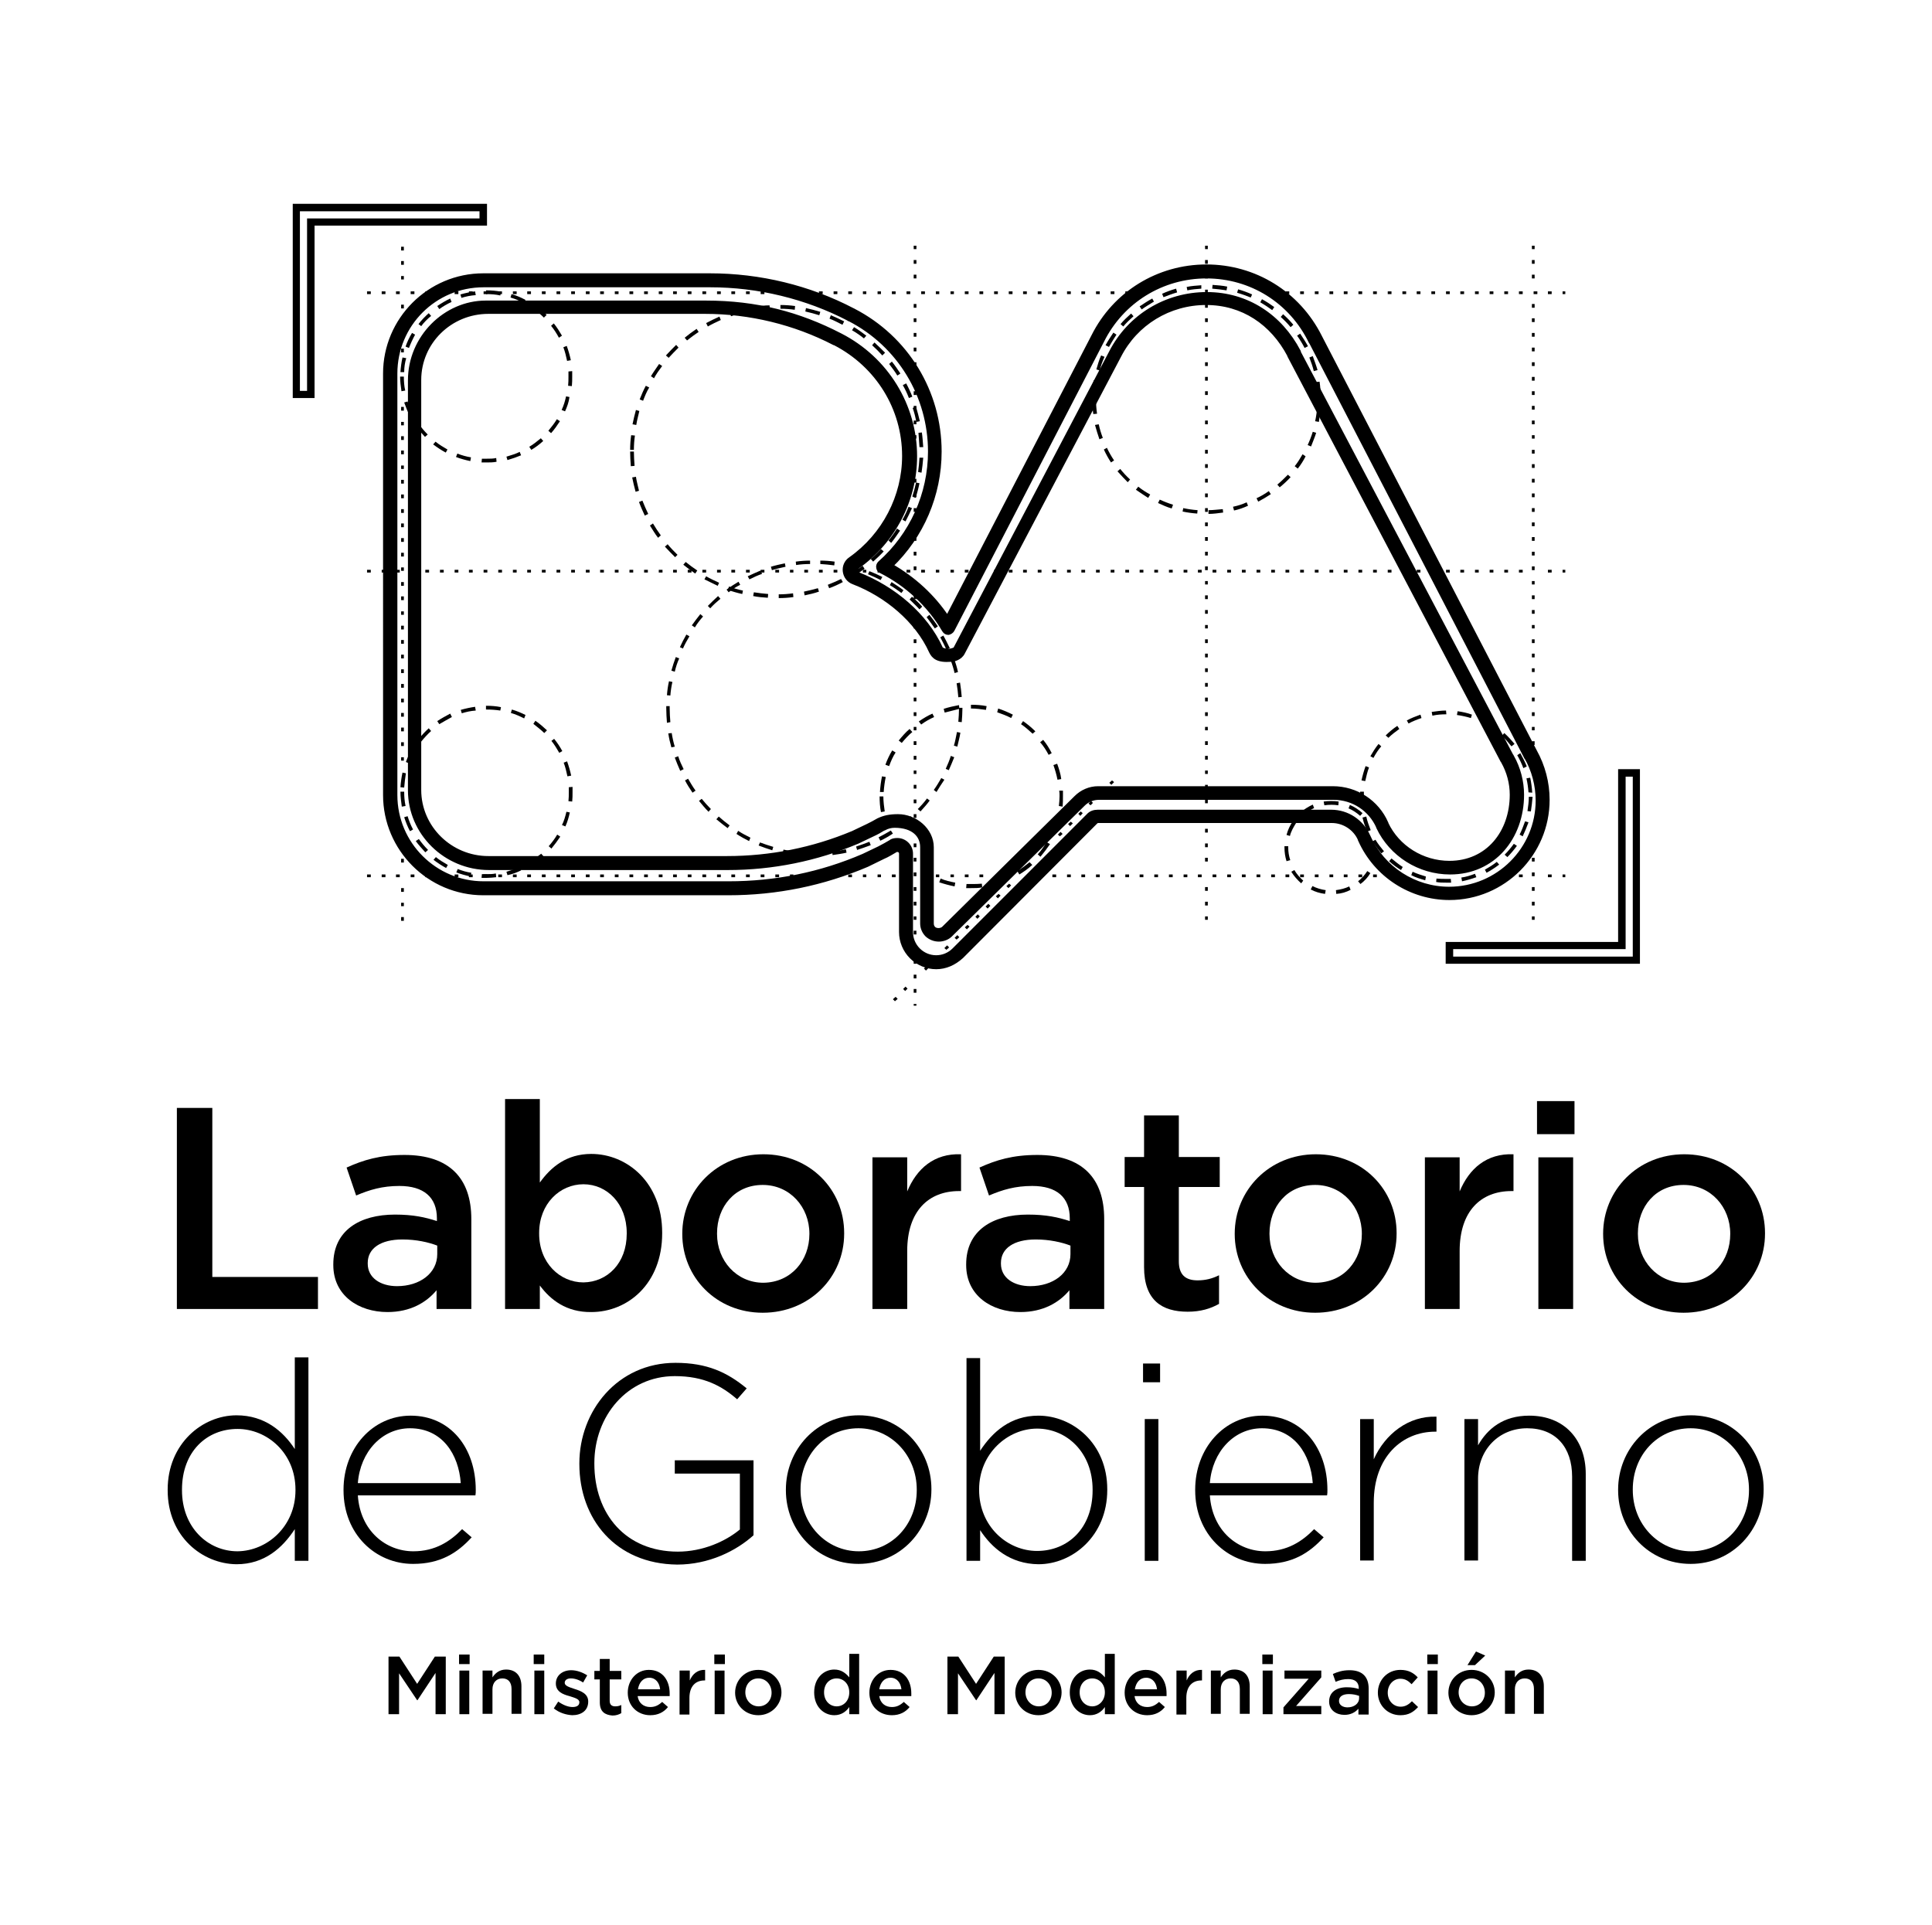 <?xml version="1.0" encoding="utf-8"?>
<!-- Generator: Adobe Illustrator 17.1.0, SVG Export Plug-In . SVG Version: 6.00 Build 0)  -->
<!DOCTYPE svg PUBLIC "-//W3C//DTD SVG 1.1//EN" "http://www.w3.org/Graphics/SVG/1.1/DTD/svg11.dtd">
<svg version="1.1" id="Layer_1" xmlns="http://www.w3.org/2000/svg" xmlns:xlink="http://www.w3.org/1999/xlink" x="0px" y="0px"
	 viewBox="0 0 566.9 564.9" enable-background="new 0 0 566.9 564.9" xml:space="preserve">
<g>
	<g>
		<g>
			<path d="M114,486.1h3.2l5.2,8l5.2-8h3.2V503h-3v-12.1l-5.3,8h-0.1l-5.3-7.9V503H114V486.1z"/>
			<path d="M134.7,485.5h3.1v2.8h-3.1V485.5z M134.8,490.2h2.9V503h-2.9V490.2z"/>
			<path d="M141.6,490.2h2.9v2c0.8-1.2,2-2.3,4-2.3c2.9,0,4.5,1.9,4.5,4.9v8.1h-2.9v-7.3c0-2-1-3.1-2.7-3.1c-1.7,0-2.9,1.2-2.9,3.2
				v7.2h-2.9V490.2z"/>
			<path d="M156.6,485.5h3.1v2.8h-3.1V485.5z M156.8,490.2h2.9V503h-2.9V490.2z"/>
			<path d="M162.5,501.3l1.3-2c1.4,1,2.9,1.6,4.2,1.6c1.3,0,2-0.5,2-1.4v0c0-1-1.4-1.3-2.9-1.8c-1.9-0.5-4-1.3-4-3.7v0
				c0-2.4,2-3.9,4.5-3.9c1.6,0,3.3,0.6,4.7,1.5l-1.2,2.1c-1.2-0.8-2.5-1.2-3.6-1.2c-1.1,0-1.8,0.5-1.8,1.3v0c0,0.9,1.4,1.3,2.9,1.8
				c1.9,0.6,4,1.4,4,3.7v0c0,2.7-2.1,4-4.7,4C166.1,503.2,164.1,502.6,162.5,501.3z"/>
			<path d="M176,499.5v-6.7h-1.6v-2.5h1.6v-3.5h2.9v3.5h3.4v2.5h-3.4v6.3c0,1.1,0.6,1.6,1.6,1.6c0.7,0,1.2-0.1,1.8-0.4v2.4
				c-0.7,0.4-1.5,0.7-2.6,0.7C177.5,503.2,176,502.3,176,499.5z"/>
			<path d="M184.2,496.7L184.2,496.7c0-3.7,2.6-6.7,6.2-6.7c4.1,0,6.1,3.2,6.1,6.9c0,0.3,0,0.5,0,0.8h-9.4c0.3,2.1,1.8,3.2,3.7,3.2
				c1.4,0,2.4-0.5,3.5-1.5l1.7,1.5c-1.2,1.5-2.9,2.4-5.2,2.4C187.1,503.3,184.2,500.6,184.2,496.7z M193.7,495.7
				c-0.2-1.9-1.3-3.4-3.2-3.4c-1.8,0-3,1.4-3.3,3.4H193.7z"/>
			<path d="M199.5,490.2h2.9v2.9c0.8-1.9,2.3-3.2,4.5-3.1v3.1h-0.2c-2.6,0-4.4,1.7-4.4,5.1v4.9h-2.9V490.2z"/>
			<path d="M209.6,485.5h3.1v2.8h-3.1V485.5z M209.7,490.2h2.9V503h-2.9V490.2z"/>
			<path d="M215.7,496.7L215.7,496.7c0-3.7,2.9-6.7,6.8-6.7c3.9,0,6.8,3,6.8,6.6v0c0,3.6-2.9,6.7-6.8,6.7
				C218.6,503.3,215.7,500.3,215.7,496.7z M226.4,496.7L226.4,496.7c0-2.3-1.6-4.2-3.9-4.2c-2.3,0-3.8,1.8-3.8,4.1v0
				c0,2.2,1.6,4.1,3.9,4.1C224.9,500.7,226.4,498.9,226.4,496.7z"/>
			<path d="M238.9,496.6L238.9,496.6c0-4.3,2.9-6.7,5.9-6.7c2.1,0,3.4,1.1,4.4,2.3v-6.9h2.9V503h-2.9v-2.1c-0.9,1.3-2.3,2.4-4.4,2.4
				C241.8,503.3,238.9,500.9,238.9,496.6z M249.2,496.6L249.2,496.6c0-2.5-1.7-4.1-3.7-4.1c-2,0-3.7,1.5-3.7,4.1v0
				c0,2.5,1.7,4.1,3.7,4.1C247.5,500.7,249.2,499.1,249.2,496.6z"/>
			<path d="M255.1,496.7L255.1,496.7c0-3.7,2.6-6.7,6.2-6.7c4.1,0,6.1,3.2,6.1,6.9c0,0.3,0,0.5,0,0.8H258c0.3,2.1,1.8,3.2,3.7,3.2
				c1.4,0,2.4-0.5,3.5-1.5l1.7,1.5c-1.2,1.5-2.9,2.4-5.2,2.4C257.9,503.3,255.1,500.6,255.1,496.7z M264.5,495.7
				c-0.2-1.9-1.3-3.4-3.2-3.4c-1.8,0-3,1.4-3.3,3.4H264.5z"/>
			<path d="M278,486.1h3.2l5.2,8l5.2-8h3.2V503h-3v-12.1l-5.3,8h-0.1l-5.3-7.9V503H278V486.1z"/>
			<path d="M297.9,496.7L297.9,496.7c0-3.7,2.9-6.7,6.8-6.7s6.8,3,6.8,6.6v0c0,3.6-2.9,6.7-6.8,6.7
				C300.8,503.3,297.9,500.3,297.9,496.7z M308.6,496.7L308.6,496.7c0-2.3-1.6-4.2-3.9-4.2c-2.3,0-3.8,1.8-3.8,4.1v0
				c0,2.2,1.6,4.1,3.9,4.1C307.1,500.7,308.6,498.9,308.6,496.7z"/>
			<path d="M313.9,496.6L313.9,496.6c0-4.3,2.9-6.7,5.9-6.7c2.1,0,3.4,1.1,4.4,2.3v-6.9h2.9V503h-2.9v-2.1c-0.9,1.3-2.3,2.4-4.4,2.4
				C316.8,503.3,313.9,500.9,313.9,496.6z M324.2,496.6L324.2,496.6c0-2.5-1.7-4.1-3.7-4.1c-2,0-3.7,1.5-3.7,4.1v0
				c0,2.5,1.7,4.1,3.7,4.1C322.4,500.7,324.2,499.1,324.2,496.6z"/>
			<path d="M330,496.7L330,496.7c0-3.7,2.6-6.7,6.2-6.7c4.1,0,6.1,3.2,6.1,6.9c0,0.3,0,0.5,0,0.8h-9.4c0.3,2.1,1.8,3.2,3.7,3.2
				c1.4,0,2.4-0.5,3.5-1.5l1.7,1.5c-1.2,1.5-2.9,2.4-5.2,2.4C332.9,503.3,330,500.6,330,496.7z M339.5,495.7
				c-0.2-1.9-1.3-3.4-3.2-3.4c-1.8,0-3,1.4-3.3,3.4H339.5z"/>
			<path d="M345.3,490.2h2.9v2.9c0.8-1.9,2.3-3.2,4.5-3.1v3.1h-0.2c-2.6,0-4.4,1.7-4.4,5.1v4.9h-2.9V490.2z"/>
			<path d="M355.3,490.2h2.9v2c0.8-1.2,2-2.3,4-2.3c2.9,0,4.5,1.9,4.5,4.9v8.1h-2.9v-7.3c0-2-1-3.1-2.7-3.1c-1.7,0-2.9,1.2-2.9,3.2
				v7.2h-2.9V490.2z"/>
			<path d="M370.4,485.5h3.1v2.8h-3.1V485.5z M370.5,490.2h2.9V503h-2.9V490.2z"/>
			<path d="M376.6,501l7.4-8.4h-7.1v-2.4h10.8v2l-7.4,8.4h7.4v2.4h-11.1V501z"/>
			<path d="M398.6,503v-1.6c-0.9,1-2.2,1.8-4.1,1.8c-2.4,0-4.5-1.4-4.5-3.9v0c0-2.8,2.2-4.2,5.2-4.2c1.5,0,2.5,0.2,3.5,0.5v-0.2
				c0-1.8-1.1-2.7-3.1-2.7c-1.4,0-2.5,0.3-3.7,0.8l-0.8-2.3c1.4-0.6,2.8-1.1,4.9-1.1c3.8,0,5.6,2,5.6,5.4v7.6H398.6z M398.7,497.6
				c-0.8-0.3-1.8-0.5-2.9-0.5c-1.8,0-2.9,0.7-2.9,2v0c0,1.2,1.1,1.9,2.5,1.9c1.9,0,3.4-1.1,3.4-2.7V497.6z"/>
			<path d="M404.3,496.7L404.3,496.7c0-3.7,2.8-6.7,6.6-6.7c2.4,0,3.9,0.9,5.1,2.2l-1.8,2c-0.9-0.9-1.8-1.6-3.3-1.6
				c-2.1,0-3.7,1.8-3.7,4.1v0c0,2.3,1.6,4.1,3.8,4.1c1.4,0,2.4-0.7,3.3-1.6l1.8,1.7c-1.3,1.4-2.7,2.4-5.2,2.4
				C407.1,503.3,404.3,500.3,404.3,496.7z"/>
			<path d="M418.8,485.5h3.1v2.8h-3.1V485.5z M418.9,490.2h2.9V503h-2.9V490.2z"/>
			<path d="M425,496.7L425,496.7c0-3.7,2.9-6.7,6.8-6.7c3.9,0,6.8,3,6.8,6.6v0c0,3.6-2.9,6.7-6.8,6.7
				C427.9,503.3,425,500.3,425,496.7z M435.7,496.7L435.7,496.7c0-2.3-1.6-4.2-3.9-4.2c-2.3,0-3.8,1.8-3.8,4.1v0
				c0,2.2,1.6,4.1,3.9,4.1C434.2,500.7,435.7,498.9,435.7,496.7z M433.1,484.6l2.7,1.2l-3,2.8h-2.2L433.1,484.6z"/>
			<path d="M441.6,490.2h2.9v2c0.8-1.2,2-2.3,4-2.3c2.9,0,4.5,1.9,4.5,4.9v8.1h-2.9v-7.3c0-2-1-3.1-2.7-3.1c-1.7,0-2.9,1.2-2.9,3.2
				v7.2h-2.9V490.2z"/>
		</g>
		<g>
			<path d="M51.9,325.1h10.4v49.6h31v9.4H51.9V325.1z"/>
			<path d="M128.1,384.1v-5.5c-3,3.6-7.7,6.4-14.4,6.4c-8.4,0-15.9-4.8-15.9-13.8v-0.2c0-9.9,7.7-14.6,18.1-14.6
				c5.4,0,8.9,0.8,12.3,1.9v-0.8c0-6.2-3.9-9.5-11-9.5c-5,0-8.7,1.1-12.7,2.8l-2.8-8.2c4.9-2.2,9.7-3.7,17-3.7
				c13.2,0,19.6,6.9,19.6,18.8v26.4H128.1z M128.3,365.5c-2.6-1-6.2-1.8-10.2-1.8c-6.4,0-10.2,2.6-10.2,6.9v0.2
				c0,4.2,3.8,6.6,8.6,6.6c6.7,0,11.8-3.8,11.8-9.4V365.5z"/>
			<path d="M158.4,377.2v6.9h-10.2v-61.6h10.2V347c3.3-4.6,7.9-8.4,15.1-8.4c10.5,0,20.8,8.4,20.8,23.1v0.2
				c0,14.8-10.1,23.1-20.8,23.1C166.2,385.1,161.5,381.4,158.4,377.2z M183.9,362v-0.2c0-8.6-5.8-14.3-12.7-14.3
				c-6.9,0-13,5.7-13,14.3v0.2c0,8.6,6.1,14.3,13,14.3C178.2,376.2,183.9,370.7,183.9,362z"/>
			<path d="M200.2,362.1V362c0-12.7,10.1-23.3,23.8-23.3c13.7,0,23.7,10.4,23.7,23.1v0.2c0,12.7-10.1,23.2-23.9,23.2
				C210.2,385.2,200.2,374.8,200.2,362.1z M237.5,362.1V362c0-7.8-5.7-14.3-13.7-14.3c-8.2,0-13.4,6.4-13.4,14.2v0.2
				c0,7.8,5.7,14.3,13.6,14.3C232.2,376.3,237.5,369.8,237.5,362.1z"/>
			<path d="M256,339.6h10.2v10c2.8-6.7,7.9-11.2,15.8-10.9v10.8h-0.6c-8.9,0-15.2,5.8-15.2,17.6v17H256V339.6z"/>
			<path d="M313.8,384.1v-5.5c-3,3.6-7.7,6.4-14.4,6.4c-8.4,0-15.9-4.8-15.9-13.8v-0.2c0-9.9,7.7-14.6,18.1-14.6
				c5.4,0,8.9,0.8,12.3,1.9v-0.8c0-6.2-3.9-9.5-11-9.5c-5,0-8.7,1.1-12.7,2.8l-2.8-8.2c4.9-2.2,9.7-3.7,17-3.7
				c13.2,0,19.6,6.9,19.6,18.8v26.4H313.8z M314.1,365.5c-2.6-1-6.2-1.8-10.2-1.8c-6.4,0-10.2,2.6-10.2,6.9v0.2
				c0,4.2,3.8,6.6,8.6,6.6c6.7,0,11.8-3.8,11.8-9.4V365.5z"/>
			<path d="M335.7,371.8v-23.5H330v-8.8h5.7v-12.2h10.2v12.2h12v8.8h-12v21.8c0,4,2,5.6,5.5,5.6c2.3,0,4.3-0.5,6.3-1.5v8.4
				c-2.5,1.4-5.4,2.3-9.2,2.3C341,384.9,335.7,381.6,335.7,371.8z"/>
			<path d="M362.3,362.1V362c0-12.7,10.1-23.3,23.8-23.3c13.7,0,23.7,10.4,23.7,23.1v0.2c0,12.7-10.1,23.2-23.9,23.2
				C372.4,385.2,362.3,374.8,362.3,362.1z M399.6,362.1V362c0-7.8-5.7-14.3-13.7-14.3c-8.2,0-13.4,6.4-13.4,14.2v0.2
				c0,7.8,5.7,14.3,13.6,14.3C394.4,376.3,399.6,369.8,399.6,362.1z"/>
			<path d="M418.1,339.6h10.2v10c2.8-6.7,7.9-11.2,15.8-10.9v10.8h-0.6c-8.9,0-15.2,5.8-15.2,17.6v17h-10.2V339.6z"/>
			<path d="M451,323.1h11v9.7h-11V323.1z M451.4,339.6h10.2v44.5h-10.2V339.6z"/>
			<path d="M470.4,362.1V362c0-12.7,10.1-23.3,23.8-23.3c13.7,0,23.7,10.4,23.7,23.1v0.2c0,12.7-10.1,23.2-23.9,23.2
				C480.4,385.2,470.4,374.8,470.4,362.1z M507.7,362.1V362c0-7.8-5.7-14.3-13.7-14.3c-8.2,0-13.4,6.4-13.4,14.2v0.2
				c0,7.8,5.7,14.3,13.6,14.3C502.5,376.3,507.7,369.8,507.7,362.1z"/>
			<path d="M49.2,437.3v-0.2c0-13.5,10.2-21.8,20.2-21.8c8.3,0,13.7,4.7,17.1,9.9v-26.9h4V458h-4v-9.3c-3.6,5.5-8.9,10.3-17.1,10.3
				C59.4,458.9,49.2,450.9,49.2,437.3z M86.7,437.3v-0.2c0-10.7-8.3-17.8-17-17.8c-9,0-16.3,6.6-16.3,17.8v0.2
				c0,10.9,7.6,17.9,16.3,17.9C78.4,455.1,86.7,447.9,86.7,437.3z"/>
			<path d="M100.8,437.3v-0.2c0-12.1,8.5-21.7,19.7-21.7c11.7,0,19.1,9.5,19.1,21.8c0,0.7,0,1-0.1,1.6H105
				c0.7,10.4,8.2,16.4,16.3,16.4c6.4,0,10.8-2.9,14.3-6.5l2.8,2.4c-4.2,4.6-9.2,7.8-17.2,7.8C110.2,458.9,100.8,450.2,100.8,437.3z
				 M135.2,435.2c-0.6-8.4-5.4-16.1-14.9-16.1c-8.2,0-14.6,6.9-15.3,16.1H135.2z"/>
			<path d="M170,429.6v-0.2c0-15.4,11.2-29.5,28.2-29.5c9.3,0,15.2,2.8,20.9,7.5l-2.8,3.2c-4.5-3.9-9.7-6.8-18.3-6.8
				c-13.9,0-23.6,11.7-23.6,25.5v0.2c0,14.8,9.2,25.8,24.5,25.8c7.3,0,14-3,18.2-6.5v-16.4h-19.1v-3.9h23.1v22
				c-5.1,4.6-13.1,8.6-22.4,8.6C180.6,458.9,170,445.7,170,429.6z"/>
			<path d="M230.6,437.3v-0.2c0-11.7,9-21.8,21.4-21.8c12.3,0,21.3,9.9,21.3,21.6v0.2c0,11.7-9,21.8-21.4,21.8
				C239.6,458.9,230.6,449,230.6,437.3z M269,437.3v-0.2c0-10-7.5-18-17.1-18c-9.9,0-17,8.1-17,17.9v0.2c0,10,7.5,18,17.1,18
				C261.9,455.2,269,447.1,269,437.3z"/>
			<path d="M287.6,449v9h-4v-59.5h4v27.2c3.6-5.5,8.9-10.3,17.1-10.3c10,0,20.2,8.1,20.2,21.6v0.2c0,13.5-10.2,21.8-20.2,21.8
				C296.4,458.9,291,454.2,287.6,449z M320.6,437.3v-0.2c0-10.9-7.6-17.9-16.3-17.9c-8.6,0-17,7.3-17,17.8v0.2
				c0,10.7,8.3,17.9,17,17.9C313.3,455.1,320.6,448.5,320.6,437.3z"/>
			<path d="M335.4,400.1h5v5.5h-5V400.1z M335.9,416.4h4V458h-4V416.4z"/>
			<path d="M350.7,437.3v-0.2c0-12.1,8.5-21.7,19.7-21.7c11.7,0,19.1,9.5,19.1,21.8c0,0.7,0,1-0.1,1.6H355
				c0.7,10.4,8.2,16.4,16.3,16.4c6.4,0,10.8-2.9,14.3-6.5l2.8,2.4c-4.2,4.6-9.2,7.8-17.2,7.8C360.2,458.9,350.7,450.2,350.7,437.3z
				 M385.2,435.2c-0.6-8.4-5.4-16.1-14.9-16.1c-8.2,0-14.6,6.9-15.3,16.1H385.2z"/>
			<path d="M399.1,416.4h4v11.8c3.3-7.4,10.2-12.8,18.4-12.5v4.4h-0.4c-9.6,0-18,7.3-18,20.8v17h-4V416.4z"/>
			<path d="M429.7,416.4h4v7.7c2.8-4.9,7.4-8.7,15-8.7c10.5,0,16.6,7.2,16.6,17.1V458h-4v-24.7c0-8.6-4.8-14.2-13.2-14.2
				c-8.2,0-14.4,6.2-14.4,14.8v24h-4V416.4z"/>
			<path d="M474.8,437.3v-0.2c0-11.7,9-21.8,21.4-21.8c12.3,0,21.3,9.9,21.3,21.6v0.2c0,11.7-9,21.8-21.4,21.8
				C483.7,458.9,474.8,449,474.8,437.3z M513.2,437.3v-0.2c0-10-7.5-18-17.1-18c-9.9,0-17,8.1-17,17.9v0.2c0,10,7.5,18,17.1,18
				C506.1,455.2,513.2,447.1,513.2,437.3z"/>
		</g>
	</g>
	<g>
		<g>
			<g>
				<g>
					<g>
						<g>
							<g>
								<g>
									<path stroke="#000000" stroke-width="1.4" stroke-miterlimit="10" d="M274.7,283.7c-2.7,0-5.3-1.1-7.2-3
										c-1.9-1.9-3-4.5-3-7.2v-23c0-0.7-0.5-1.2-1.2-1.2c-0.2,0-0.3,0-0.5,0.1c-1.2,0.7-2.5,1.5-3.7,2l-4.7,2.3
										c-12.9,5.5-26.5,8.3-40.7,8.3h-71.9c-15.8,0-28.7-12.9-28.7-28.7V109.6c0-15.8,12.9-28.7,28.7-28.7h66.5
										c14.6,0,29.1,3.5,41.9,10.2c0.1,0,0.2,0.1,0.2,0.1c15.5,8,25.2,23.8,25.2,41.3c0,12.7-5.2,24.8-14.3,33.5
										c6.7,3.8,12.5,9.1,16.7,15.5l42.9-82.8c6.3-12.6,19-20.4,33.1-20.4c14.1,0,26.8,7.8,33.2,20.5c0,0.1,0,0.1,0.1,0.2
										l63,121.5c2.4,4.3,3.7,9.2,3.7,14.2c0,15.8-12.9,28.7-28.7,28.7c-11.2,0-21.5-6.6-26.1-16.9c-0.1-0.1-0.1-0.2-0.1-0.3
										c-1.4-3.2-4.7-5.4-8.3-5.4h-68.5c-0.3,0-0.6,0.1-0.8,0.3l-39.4,39.5C279.9,282.6,277.4,283.7,274.7,283.7z M263.3,246.6
										c2.1,0,3.9,1.7,3.9,3.9v23c0,2,0.8,3.9,2.2,5.3c1.4,1.4,3.3,2.2,5.3,2.2c2,0,3.9-0.8,5.3-2.2l39.4-39.4
										c0.7-0.8,1.7-1.1,2.7-1.1h68.5c4.7,0,8.9,2.8,10.8,7.1l0.1,0.2c4.2,9.3,13.5,15.3,23.7,15.3c14.4,0,26.1-11.7,26.1-26
										c0-4.5-1.2-9-3.4-12.8c0,0,0-0.1-0.1-0.1l-63-121.6c0,0-0.1-0.1-0.1-0.1C378.9,88.3,367.1,81,354,81
										c-13.1,0-24.9,7.3-30.7,19l-43.9,84.8c-0.2,0.4-0.7,0.7-1.1,0.8c-0.5,0-0.9-0.2-1.2-0.7c-4.4-7.5-10.9-13.5-18.6-17.4
										c-0.4-0.2-0.7-0.6-0.7-1c-0.1-0.4,0.1-0.9,0.4-1.2c9.4-8.3,14.8-20.3,14.8-32.8c0-16.4-9.1-31.4-23.7-38.9l-0.1,0
										c0,0-0.1,0-0.1-0.1c-12.5-6.5-26.6-9.9-40.7-9.9h-66.5c-14.4,0-26,11.6-26,26v123.7c0,14.4,11.7,26,26,26h71.9
										c13.8,0,27.1-2.7,39.6-8.1l4.6-2.2c1.2-0.6,2.4-1.3,3.6-2c0,0,0.1-0.1,0.1-0.1C262.1,246.7,262.7,246.6,263.3,246.6z
										 M275.5,275.6c-1.3,0-2.5-0.5-3.4-1.3c-0.9-0.9-1.4-2.1-1.4-3.3v-22.4c0-3.5-2.6-6.4-8.2-6.4c-1.1,0-2.2,0.3-3.1,0.8
										c0,0-0.1,0-0.1,0c-1.1,0.7-2.2,1.3-3.3,1.8l-4.4,2.1c-12.1,5.1-24.9,7.7-38.1,7.7h-70c-12.7,0-23.1-10.2-23.1-22.7V111.6
										c0-12.6,10.4-22.7,22.1-22.7h64.7c14.7,0,27.2,3.3,39.2,9.5c0,0,0.2,0.1,0.2,0.1c13.4,6.9,21.8,20.5,21.8,35.4
										c0,12.8-6.3,24.9-16.9,32.4c-0.4,0.3-0.6,0.8-0.5,1.2c0,0.5,0.4,0.9,0.8,1.1c10.2,4,19.7,11.8,24.2,21.7
										c0.2,0.5,1.6,0.8,2.2,0.8c0.5,0,2-0.3,2.2-0.7l45.7-87c5.4-10.5,16.1-17,28-17c11.8,0,21.5,6.5,26.9,16.8
										c0,0.1,0,0.1,0,0.1c0,0,0,0.1,0,0.1L443.5,222c0,0.1,0.1,0.1,0.1,0.1c1.9,3.4,2.9,7.3,2.9,11.1c0,12.5-8.3,22.7-21,22.7
										c-9,0-17.2-5.2-21-13.2c0,0,0-0.1,0-0.1c-2.3-5.2-7.4-8.6-13.2-8.6h-68.9c-1.7,0-3.4,0.7-4.6,1.9l-39,38.4
										C278,275.1,276.7,275.6,275.5,275.6z M263.5,239.6c5,0,9.8,4,9.8,9v22.4c0,0.6,0.2,1.1,0.6,1.5c0.7,0.7,2.2,0.7,3,0
										l38.9-38.4c1.7-1.7,4-2.7,6.4-2.7h68.9c6.8,0,12.9,4,15.6,10.2c0,0,0,0.1,0,0.1c3.3,7,10.6,11.6,18.6,11.6
										c11.3,0,18.4-9,18.4-20.1c0-3.4-0.9-6.8-2.6-9.8c0,0-0.1-0.2-0.2-0.3l-62.4-118.6c-0.1-0.1-0.1-0.2-0.1-0.3
										c-5-9.5-13.7-15.4-24.5-15.4c-10.9,0-20.7,6-25.6,15.6l-45.8,87c-0.8,1.7-2.8,2.1-3.5,2.1c-3.9,0.3-5-0.9-5.7-2.3
										c-4.2-9.3-13.2-16.7-22.8-20.4c-1.4-0.5-2.3-1.7-2.5-3.1c-0.2-1.4,0.4-2.8,1.6-3.6c9.9-7,15.8-18.4,15.8-30.3
										c0-14-7.8-26.6-20.3-33.1c-0.1,0-0.2-0.1-0.3-0.1c-11.6-6-24.7-9.2-37.9-9.2h-63.6c-11.3,0-20.4,9-20.4,20.1v120.3
										c0,11.1,9.2,20.1,20.4,20.1h70c12.8,0,25.3-2.5,37-7.4l4.4-2.1c1-0.5,2-1,3-1.6c0,0,0.1-0.1,0.2-0.1
										C259.4,240,261,239.6,263.5,239.6z"/>
								</g>
							</g>
							<path d="M459.3,257.4h-0.8v-0.8h0.8V257.4z M455.3,257.4h-1.1v-0.8h1.1V257.4z M446.8,257.4h-1.1v-0.8h1.1V257.4z M404,257.4
								h-1.1v-0.8h1.1V257.4z M399.7,257.4h-1.1v-0.8h1.1V257.4z M395.4,257.4h-1.1v-0.8h1.1V257.4z M391.2,257.4h-1.1v-0.8h1.1
								V257.4z M386.9,257.4h-1.1v-0.8h1.1V257.4z M382.6,257.4h-1.1v-0.8h1.1V257.4z M378.3,257.4h-1.1v-0.8h1.1V257.4z M374,257.4
								H373v-0.8h1.1V257.4z M369.8,257.4h-1.1v-0.8h1.1V257.4z M365.5,257.4h-1.1v-0.8h1.1V257.4z M361.2,257.4h-1.1v-0.8h1.1
								V257.4z M356.9,257.4h-1.1v-0.8h1.1V257.4z M352.6,257.4h-1.1v-0.8h1.1V257.4z M348.4,257.4h-1.1v-0.8h1.1V257.4z
								 M344.1,257.4H343v-0.8h1.1V257.4z M339.8,257.4h-1.1v-0.8h1.1V257.4z M335.5,257.4h-1.1v-0.8h1.1V257.4z M331.3,257.4h-1.1
								v-0.8h1.1V257.4z M327,257.4h-1.1v-0.8h1.1V257.4z M322.7,257.4h-1.1v-0.8h1.1V257.4z M318.4,257.4h-1.1v-0.8h1.1V257.4z
								 M314.2,257.4h-1.1v-0.8h1.1V257.4z M309.9,257.4h-1.1v-0.8h1.1V257.4z M288.5,257.4h-1.1v-0.8h1.1V257.4z M284.2,257.4h-1.1
								v-0.8h1.1V257.4z M279.9,257.4h-1v-0.8h1V257.4z M275.6,257.4h-1v-0.8h1V257.4z M262.8,257.4h-1.1v-0.8h1.1V257.4z
								 M258.5,257.4h-1v-0.8h1V257.4z M254.2,257.4h-1v-0.8h1V257.4z M250,257.4h-1.1v-0.8h1.1V257.4z M245.7,257.4h-1.1v-0.8h1.1
								V257.4z M241.4,257.4h-1.1v-0.8h1.1V257.4z M237.1,257.4h-1.1v-0.8h1.1V257.4z M232.8,257.4h-1v-0.8h1V257.4z M228.6,257.4
								h-1.1v-0.8h1.1V257.4z M224.3,257.4h-1.1v-0.8h1.1V257.4z M220,257.4h-1.1v-0.8h1.1V257.4z M215.7,257.4h-1.1v-0.8h1.1V257.4
								z M211.5,257.4h-1.1v-0.8h1.1V257.4z M207.2,257.4h-1.1v-0.8h1.1V257.4z M202.9,257.4h-1.1v-0.8h1.1V257.4z M198.6,257.4
								h-1.1v-0.8h1.1V257.4z M194.4,257.4h-1.1v-0.8h1.1V257.4z M190.1,257.4H189v-0.8h1.1V257.4z M185.8,257.4h-1.1v-0.8h1.1
								V257.4z M181.5,257.4h-1.1v-0.8h1.1V257.4z M177.2,257.4h-1.1v-0.8h1.1V257.4z M173,257.4h-1.1v-0.8h1.1V257.4z M168.7,257.4
								h-1.1v-0.8h1.1V257.4z M164.4,257.4h-1.1v-0.8h1.1V257.4z M160.1,257.4h-1.1v-0.8h1.1V257.4z M155.8,257.4h-1.1v-0.8h1.1
								V257.4z M151.6,257.4h-1.1v-0.8h1.1V257.4z M147.3,257.4h-1.1v-0.8h1.1V257.4z M143,257.4h-1.1v-0.8h1.1V257.4z M138.7,257.4
								h-1.1v-0.8h1.1V257.4z M134.5,257.4h-1.1v-0.8h1.1V257.4z M130.2,257.4h-1.1v-0.8h1.1V257.4z M125.9,257.4h-1.1v-0.8h1.1
								V257.4z M121.6,257.4h-1.1v-0.8h1.1V257.4z M117.3,257.4h-1.1v-0.8h1.1V257.4z M113.1,257.4H112v-0.8h1.1V257.4z
								 M108.8,257.4h-1.1v-0.8h1.1V257.4z"/>
							<path d="M268.9,295.1h-0.8v-0.5h0.8V295.1z M268.9,291.3h-0.8v-1.1h0.8V291.3z M268.9,287.1h-0.8V286h0.8V287.1z
								 M268.9,282.8h-0.8v-1.1h0.8V282.8z M268.9,274.2h-0.8v-1.1h0.8V274.2z M268.9,269.9h-0.8v-1h0.8V269.9z M268.9,265.7h-0.8
								v-1.1h0.8V265.7z M268.9,261.4h-0.8v-1.1h0.8V261.4z M268.9,257.1h-0.8V256h0.8V257.1z M268.9,252.8h-0.8v-1.1h0.8V252.8z
								 M268.9,248.6h-0.8v-1.1h0.8V248.6z M268.9,240h-0.8v-1.1h0.8V240z M268.9,235.7h-0.8v-1.1h0.8V235.7z M268.9,231.4h-0.8
								v-1.1h0.8V231.4z M268.9,227.1h-0.8v-1h0.8V227.1z M268.9,222.9h-0.8v-1.1h0.8V222.9z M268.9,218.6h-0.8v-1.1h0.8V218.6z
								 M268.9,214.3h-0.8v-1h0.8V214.3z M268.9,210.1h-0.8V209h0.8V210.1z M268.9,205.8h-0.8v-1.1h0.8V205.8z M268.9,201.5h-0.8
								v-1.1h0.8V201.5z M268.9,197.2h-0.8v-1.1h0.8V197.2z M268.9,192.9h-0.8v-1.1h0.8V192.9z M268.9,188.7h-0.8v-1.1h0.8V188.7z
								 M268.9,184.4h-0.8v-1h0.8V184.4z M268.9,180.1h-0.8V179h0.8V180.1z M268.9,175.8h-0.8v-1.1h0.8V175.8z M268.9,171.5h-0.8v-1
								h0.8V171.5z M268.9,167.3h-0.8v-1.1h0.8V167.3z M268.9,163h-0.8v-1.1h0.8V163z M268.9,158.7h-0.8v-1.1h0.8V158.7z
								 M268.9,154.4h-0.8v-1.1h0.8V154.4z M268.9,150.2h-0.8v-1.1h0.8V150.2z M268.9,145.9h-0.8v-1.1h0.8V145.9z M268.9,141.6h-0.8
								v-1.1h0.8V141.6z M268.9,137.3h-0.8v-1.1h0.8V137.3z M268.9,133.1h-0.8V132h0.8V133.1z M268.9,128.7h-0.8v-1h0.8V128.7z
								 M268.9,124.5h-0.8v-1.1h0.8V124.5z M268.9,120.2h-0.8v-1.1h0.8V120.2z M268.9,115.9h-0.8v-1.1h0.8V115.9z M268.9,111.7h-0.8
								v-1.1h0.8V111.7z M268.9,107.4h-0.8v-1.1h0.8V107.4z M268.9,103.1h-0.8V102h0.8V103.1z M268.9,98.8h-0.8v-1.1h0.8V98.8z
								 M268.9,94.5h-0.8v-1.1h0.8V94.5z M268.9,90.3h-0.8v-1.1h0.8V90.3z M268.9,81.7h-0.8v-1.1h0.8V81.7z M268.9,77.4h-0.8v-1.1
								h0.8V77.4z M268.9,73.1h-0.8v-1h0.8V73.1z"/>
							<path d="M450.3,269.9h-0.8v-1h0.8V269.9z M450.3,265.7h-0.8v-1.1h0.8V265.7z M450.3,261.4h-0.8v-1.1h0.8V261.4z M450.3,257.1
								h-0.8V256h0.8V257.1z M450.3,252.8h-0.8v-1.1h0.8V252.8z M450.3,218.6h-0.8v-1.1h0.8V218.6z M450.3,214.3h-0.8v-1h0.8V214.3z
								 M450.3,210.1h-0.8V209h0.8V210.1z M450.3,205.8h-0.8v-1.1h0.8V205.8z M450.3,201.5h-0.8v-1.1h0.8V201.5z M450.3,197.2h-0.8
								v-1.1h0.8V197.2z M450.3,192.9h-0.8v-1.1h0.8V192.9z M450.3,188.7h-0.8v-1.1h0.8V188.7z M450.3,184.4h-0.8v-1h0.8V184.4z
								 M450.3,180.1h-0.8V179h0.8V180.1z M450.3,175.8h-0.8v-1.1h0.8V175.8z M450.3,171.5h-0.8v-1h0.8V171.5z M450.3,167.3h-0.8
								v-1.1h0.8V167.3z M450.3,163h-0.8v-1.1h0.8V163z M450.3,158.7h-0.8v-1.1h0.8V158.7z M450.3,154.4h-0.8v-1.1h0.8V154.4z
								 M450.3,150.2h-0.8v-1.1h0.8V150.2z M450.3,145.9h-0.8v-1.1h0.8V145.9z M450.3,141.6h-0.8v-1.1h0.8V141.6z M450.3,137.3h-0.8
								v-1.1h0.8V137.3z M450.3,133.1h-0.8V132h0.8V133.1z M450.3,128.7h-0.8v-1h0.8V128.7z M450.3,124.5h-0.8v-1.1h0.8V124.5z
								 M450.3,120.2h-0.8v-1.1h0.8V120.2z M450.3,115.9h-0.8v-1.1h0.8V115.9z M450.3,111.7h-0.8v-1.1h0.8V111.7z M450.3,107.4h-0.8
								v-1.1h0.8V107.4z M450.3,103.1h-0.8V102h0.8V103.1z M450.3,98.8h-0.8v-1.1h0.8V98.8z M450.3,94.5h-0.8v-1.1h0.8V94.5z
								 M450.3,90.3h-0.8v-1.1h0.8V90.3z M450.3,81.7h-0.8v-1.1h0.8V81.7z M450.3,77.4h-0.8v-1.1h0.8V77.4z M450.3,73.1h-0.8v-1h0.8
								V73.1z"/>
							<path d="M118.5,270.2h-0.8v-1.1h0.8V270.2z M118.5,265.9h-0.8v-1h0.8V265.9z M118.5,261.7h-0.8v-1.1h0.8V261.7z M118.5,253.1
								h-0.8V252h0.8V253.1z M118.5,223.2h-0.8v-1h0.8V223.2z M118.5,218.9h-0.8v-1.1h0.8V218.9z M118.5,214.6h-0.8v-1.1h0.8V214.6z
								 M118.5,210.3h-0.8v-1.1h0.8V210.3z M118.5,206.1h-0.8V205h0.8V206.1z M118.5,201.8h-0.8v-1.1h0.8V201.8z M118.5,197.5h-0.8
								v-1.1h0.8V197.5z M118.5,193.2h-0.8v-1.1h0.8V193.2z M118.5,188.9h-0.8v-1.1h0.8V188.9z M118.5,184.7h-0.8v-1.1h0.8V184.7z
								 M118.5,180.4h-0.8v-1h0.8V180.4z M118.5,176.1h-0.8V175h0.8V176.1z M118.5,171.9h-0.8v-1.1h0.8V171.9z M118.5,167.5h-0.8v-1
								h0.8V167.5z M118.5,163.3h-0.8v-1.1h0.8V163.3z M118.5,159h-0.8v-1.1h0.8V159z M118.5,154.7h-0.8v-1.1h0.8V154.7z
								 M118.5,150.5h-0.8v-1.1h0.8V150.5z M118.5,146.2h-0.8v-1.1h0.8V146.2z M118.5,141.9h-0.8v-1.1h0.8V141.9z M118.5,137.6h-0.8
								v-1h0.8V137.6z M118.5,133.3h-0.8v-1.1h0.8V133.3z M118.5,129.1h-0.8V128h0.8V129.1z M118.5,124.8h-0.8v-1h0.8V124.8z
								 M118.5,120.5h-0.8v-1.1h0.8V120.5z M118.5,103.4h-0.8v-1.1h0.8V103.4z M118.5,90.5h-0.8v-1.1h0.8V90.5z M118.5,82h-0.8v-1
								h0.8V82z M118.5,77.7h-0.8v-1.1h0.8V77.7z M118.5,73.5h-0.8v-1.1h0.8V73.5z"/>
							<path d="M354.4,269.9h-0.8v-1h0.8V269.9z M354.4,265.7h-0.8v-1.1h0.8V265.7z M354.4,261.4h-0.8v-1.1h0.8V261.4z M354.4,252.8
								h-0.8v-1.1h0.8V252.8z M354.4,248.6h-0.8v-1.1h0.8V248.6z M354.4,244.3h-0.8v-1.1h0.8V244.3z M354.4,240h-0.8v-1.1h0.8V240z
								 M354.4,235.7h-0.8v-1.1h0.8V235.7z M354.4,231.4h-0.8v-1.1h0.8V231.4z M354.4,227.1h-0.8v-1h0.8V227.1z M354.4,222.9h-0.8
								v-1.1h0.8V222.9z M354.4,218.6h-0.8v-1.1h0.8V218.6z M354.4,214.3h-0.8v-1h0.8V214.3z M354.4,210.1h-0.8V209h0.8V210.1z
								 M354.4,205.8h-0.8v-1.1h0.8V205.8z M354.4,201.5h-0.8v-1.1h0.8V201.5z M354.4,197.2h-0.8v-1.1h0.8V197.2z M354.4,192.9h-0.8
								v-1.1h0.8V192.9z M354.4,188.7h-0.8v-1.1h0.8V188.7z M354.4,184.4h-0.8v-1h0.8V184.4z M354.4,180.1h-0.8V179h0.8V180.1z
								 M354.4,175.8h-0.8v-1.1h0.8V175.8z M354.4,171.5h-0.8v-1h0.8V171.5z M354.4,167.3h-0.8v-1.1h0.8V167.3z M354.4,163h-0.8
								v-1.1h0.8V163z M354.4,158.7h-0.8v-1.1h0.8V158.7z M354.4,154.4h-0.8v-1.1h0.8V154.4z M354.4,150.2h-0.8v-1.1h0.8V150.2z
								 M354.4,145.9h-0.8v-1.1h0.8V145.9z M354.4,141.6h-0.8v-1.1h0.8V141.6z M354.4,137.3h-0.8v-1.1h0.8V137.3z M354.4,133.1h-0.8
								V132h0.8V133.1z M354.4,128.7h-0.8v-1h0.8V128.7z M354.4,124.5h-0.8v-1.1h0.8V124.5z M354.4,120.2h-0.8v-1.1h0.8V120.2z
								 M354.4,115.9h-0.8v-1.1h0.8V115.9z M354.4,111.7h-0.8v-1.1h0.8V111.7z M354.4,107.4h-0.8v-1.1h0.8V107.4z M354.4,103.1h-0.8
								V102h0.8V103.1z M354.4,98.8h-0.8v-1.1h0.8V98.8z M354.4,94.5h-0.8v-1.1h0.8V94.5z M354.4,90.3h-0.8v-1.1h0.8V90.3z
								 M354.4,86h-0.8v-1h0.8V86z M354.4,81.7h-0.8v-1.1h0.8V81.7z M354.4,77.4h-0.8v-1.1h0.8V77.4z M354.4,73.1h-0.8v-1h0.8V73.1z
								"/>
							<g>
								<path d="M228.5,175.5l0-1.1c1.4,0,2.8-0.1,4.2-0.3l0.1,1.1C231.4,175.4,230,175.5,228.5,175.5z M225.3,175.4
									c-1.5-0.1-2.9-0.2-4.3-0.5l0.2-1.1c1.4,0.2,2.8,0.4,4.2,0.5L225.3,175.4z M236.1,174.7l-0.2-1.1c1.4-0.3,2.7-0.6,4.1-1
									l0.3,1C238.9,174.1,237.5,174.4,236.1,174.7z M217.8,174.3c-1.4-0.3-2.8-0.7-4.2-1.2l0.3-1c1.3,0.5,2.7,0.9,4.1,1.2
									L217.8,174.3z M243.3,172.6l-0.4-1c1.3-0.5,2.6-1.1,3.9-1.7l0.5,0.9C246,171.5,244.7,172.1,243.3,172.6z M210.6,171.9
									c-1.3-0.6-2.6-1.3-3.9-1.9l0.5-0.9c1.2,0.7,2.5,1.3,3.8,1.9L210.6,171.9z M250.2,169.3l-0.6-0.9c1.2-0.7,2.4-1.5,3.5-2.4
									l0.6,0.9C252.6,167.7,251.4,168.5,250.2,169.3z M204,168.3c-1.2-0.8-2.4-1.7-3.5-2.6l0.7-0.8c1.1,0.9,2.2,1.7,3.4,2.5
									L204,168.3z M256.2,164.8l-0.7-0.8c1.1-0.9,2.1-1.9,3-2.9l0.8,0.7C258.4,162.8,257.3,163.8,256.2,164.8z M198.1,163.5
									c-1-1-2-2-3-3.1l0.8-0.7c0.9,1.1,1.9,2.1,2.9,3.1L198.1,163.5z M261.5,159.3l-0.8-0.7c0.9-1.1,1.7-2.2,2.5-3.5l0.9,0.6
									C263.2,157,262.4,158.2,261.5,159.3z M193.1,157.8c-0.9-1.1-1.6-2.4-2.4-3.6l0.9-0.6c0.7,1.2,1.5,2.4,2.3,3.5L193.1,157.8z
									 M265.7,153l-0.9-0.5c0.7-1.2,1.3-2.5,1.8-3.8l1,0.4C267,150.4,266.4,151.7,265.7,153z M189.2,151.3c-0.6-1.3-1.2-2.6-1.7-4
									l1-0.4c0.5,1.3,1.1,2.6,1.7,3.9L189.2,151.3z M268.7,146.1l-1-0.4c0.4-1.3,0.8-2.7,1.1-4.1l1,0.2
									C269.5,143.3,269.1,144.7,268.7,146.1z M186.5,144.3c-0.4-1.4-0.7-2.8-1-4.2l1.1-0.2c0.2,1.4,0.6,2.7,0.9,4.1L186.5,144.3z
									 M270.4,138.7l-1-0.2c0.2-1.4,0.3-2.8,0.4-4.2l1.1,0C270.8,135.8,270.6,137.3,270.4,138.7z M185.1,136.8
									c-0.1-1.4-0.2-2.9-0.2-4.3h1.1c0,1.4,0.1,2.8,0.2,4.2L185.1,136.8z M186,132l-1.1,0c0-1.4,0.1-2.9,0.3-4.3l1.1,0.1
									C186.1,129.2,186,130.6,186,132z M269.8,131.2c-0.1-1.4-0.2-2.8-0.3-4.2l1-0.1c0.2,1.4,0.3,2.9,0.4,4.3L269.8,131.2z
									 M186.7,124.7l-1.1-0.2c0.3-1.4,0.6-2.8,1-4.2l1,0.3C187.3,122,186.9,123.3,186.7,124.7z M268.9,123.8
									c-0.3-1.4-0.6-2.7-1.1-4.1l1-0.3c0.4,1.4,0.8,2.8,1.1,4.2L268.9,123.8z M188.7,117.6l-1-0.4c0.5-1.3,1.1-2.7,1.8-4l1,0.5
									C189.7,115,189.2,116.3,188.7,117.6z M266.7,116.8c-0.5-1.3-1.1-2.6-1.8-3.8l1-0.5c0.7,1.3,1.3,2.6,1.8,3.9L266.7,116.8z
									 M191.9,111l-0.9-0.6c0.7-1.2,1.6-2.4,2.4-3.6l0.9,0.6C193.4,108.6,192.6,109.7,191.9,111z M263.3,110.2
									c-0.7-1.2-1.6-2.3-2.4-3.4l0.8-0.7c0.9,1.1,1.7,2.3,2.5,3.5L263.3,110.2z M196.2,105l-0.8-0.7c1-1.1,2-2.1,3-3.1l0.7,0.8
									C198.2,102.9,197.2,103.9,196.2,105z M258.9,104.3c-0.9-1-2-2.1-3-3l0.7-0.8c1.1,1,2.1,2,3.1,3L258.9,104.3z M201.6,99.9
									l-0.7-0.8c1.1-0.9,2.3-1.8,3.5-2.6l0.6,0.9C203.8,98.2,202.7,99,201.6,99.9z M253.5,99.3c-1.1-0.9-2.3-1.7-3.5-2.4l0.6-0.9
									c1.2,0.7,2.4,1.6,3.6,2.5L253.5,99.3z M207.7,95.8l-0.5-1c1.3-0.7,2.6-1.3,3.9-1.9l0.4,1C210.2,94.5,208.9,95.1,207.7,95.8z
									 M247.2,95.3c-1.2-0.6-2.5-1.3-3.8-1.8l0.4-1c1.4,0.6,2.7,1.2,3.9,1.8L247.2,95.3z M214.5,92.8l-0.3-1
									c1.4-0.5,2.8-0.9,4.2-1.2l0.2,1C217.2,92,215.8,92.3,214.5,92.8z M240.4,92.5c-1.3-0.4-2.7-0.8-4.1-1.1l0.2-1
									c1.4,0.3,2.8,0.7,4.2,1.1L240.4,92.5z M221.6,91.1l-0.1-1.1c1.4-0.2,2.9-0.4,4.3-0.4l0.1,1.1
									C224.4,90.7,223,90.8,221.6,91.1z M233.2,90.9c-1.4-0.2-2.8-0.3-4.2-0.3l0-1.1c1.4,0,2.9,0.1,4.3,0.3L233.2,90.9z"/>
								<path d="M238.9,251.3c-0.7,0-1.3,0-2-0.1l0-1c1.4,0,2.7,0,4.1,0l0.1,1C240.4,251.3,239.7,251.3,238.9,251.3z M233.8,251
									c-1.4-0.2-2.8-0.4-4.1-0.7l0.2-1c1.3,0.3,2.7,0.5,4,0.7L233.8,251z M244.3,250.9l-0.1-1c1.4-0.1,2.7-0.4,4-0.7l0.2,1
									C247.1,250.5,245.7,250.7,244.3,250.9z M226.6,249.5c-1.3-0.4-2.7-0.9-4-1.4l0.4-0.9c1.3,0.5,2.6,0.9,3.9,1.3L226.6,249.5z
									 M251.5,249.4l-0.3-1c1.3-0.4,2.6-0.9,3.9-1.4l0.4,1C254.1,248.5,252.8,249,251.5,249.4z M219.8,246.8
									c-1.2-0.6-2.5-1.3-3.7-2.1l0.5-0.9c1.2,0.8,2.4,1.4,3.6,2L219.8,246.8z M258.3,246.7l-0.5-1c1.2-0.6,2.4-1.3,3.6-2l0.6,0.9
									C260.8,245.4,259.6,246.1,258.3,246.7z M213.5,243c-1.1-0.8-2.2-1.7-3.3-2.6l0.7-0.8c1,0.9,2.1,1.8,3.2,2.6L213.5,243z
									 M264.6,242.9l-0.6-0.8c1.1-0.8,2.2-1.7,3.2-2.6l0.7,0.8C266.8,241.2,265.7,242.1,264.6,242.9z M207.9,238.2
									c-1-1-1.9-2.1-2.8-3.2l0.8-0.6c0.9,1.1,1.8,2.1,2.7,3L207.9,238.2z M270.1,238.1l-0.8-0.7c1-1,1.9-2,2.7-3.1l0.8,0.6
									C272,236,271.1,237,270.1,238.1z M203.2,232.6c-0.8-1.2-1.6-2.4-2.2-3.6l0.9-0.5c0.7,1.2,1.4,2.4,2.2,3.5L203.2,232.6z
									 M274.8,232.4l-0.8-0.6c0.8-1.1,1.5-2.3,2.2-3.5l0.9,0.5C276.3,230,275.5,231.2,274.8,232.4z M199.6,226.2
									c-0.6-1.3-1.1-2.6-1.6-3.9l1-0.4c0.4,1.3,1,2.6,1.6,3.8L199.6,226.2z M278.4,226l-0.9-0.4c0.6-1.3,1.1-2.5,1.5-3.8l1,0.4
									C279.5,223.4,279,224.7,278.4,226z M197,219.3c-0.4-1.4-0.7-2.7-0.9-4.1l1-0.1c0.2,1.3,0.5,2.7,0.9,4L197,219.3z
									 M280.9,219.1l-1-0.3c0.4-1.3,0.6-2.6,0.9-4l1,0.2C281.6,216.4,281.2,217.7,280.9,219.1z M195.7,212.1
									c-0.1-1.4-0.2-2.8-0.2-4.2l0-0.7l1,0l0,0.6c0,1.4,0.1,2.8,0.2,4.1L195.7,212.1z M282.2,211.9l-1-0.1
									c0.1-1.3,0.2-2.6,0.2-3.9v-0.2h1v0.2C282.4,209.2,282.3,210.5,282.2,211.9z M281.2,204.6c-0.1-1.4-0.3-2.8-0.5-4.1l1-0.2
									c0.2,1.4,0.4,2.8,0.5,4.2L281.2,204.6z M196.7,204.1l-1-0.1c0.1-1.4,0.3-2.8,0.6-4.1l1,0.2
									C197,201.4,196.8,202.8,196.7,204.1z M280.1,197.5c-0.3-1.3-0.7-2.6-1.2-3.9l1-0.4c0.5,1.3,0.9,2.6,1.2,4L280.1,197.5z
									 M198,197.1l-1-0.3c0.4-1.4,0.8-2.7,1.3-4l1,0.4C198.7,194.5,198.3,195.8,198,197.1z M277.7,190.7c-0.5-1.3-1.2-2.5-1.8-3.7
									l0.9-0.5c0.7,1.2,1.3,2.5,1.9,3.7L277.7,190.7z M200.4,190.3l-0.9-0.4c0.6-1.3,1.2-2.5,1.9-3.7l0.9,0.5
									C201.6,187.9,200.9,189.1,200.4,190.3z M274.3,184.4c-0.8-1.1-1.6-2.3-2.4-3.3l0.8-0.7c0.9,1.1,1.7,2.2,2.5,3.4L274.3,184.4
									z M203.9,184.1l-0.9-0.6c0.8-1.1,1.6-2.2,2.5-3.3l0.8,0.7C205.5,181.8,204.6,182.9,203.9,184.1z M269.8,178.8
									c-0.9-1-1.9-1.9-2.9-2.9l0.7-0.8c1.1,0.9,2.1,1.9,3,2.9L269.8,178.8z M208.4,178.5l-0.7-0.7c1-1,2-2,3-2.9l0.7,0.8
									C210.3,176.6,209.3,177.5,208.4,178.5z M264.5,174c-1.1-0.8-2.2-1.6-3.4-2.3l0.5-0.9c1.2,0.8,2.4,1.5,3.5,2.4L264.5,174z
									 M213.8,173.8l-0.6-0.8c1.1-0.8,2.3-1.6,3.5-2.3l0.5,0.9C216,172.2,214.9,172.9,213.8,173.8z M258.4,170.2
									c-1.2-0.6-2.5-1.2-3.7-1.7l0.4-0.9c1.3,0.5,2.6,1.1,3.8,1.7L258.4,170.2z M219.9,170l-0.5-0.9c1.3-0.6,2.6-1.2,3.8-1.7
									l0.4,1C222.4,168.8,221.1,169.4,219.9,170z M251.8,167.5c-1.3-0.4-2.6-0.8-4-1.1l0.2-1c1.4,0.3,2.7,0.7,4.1,1.1L251.8,167.5
									z M226.5,167.3l-0.3-1c1.3-0.4,2.7-0.7,4.1-1l0.2,1C229.2,166.6,227.8,166.9,226.5,167.3z M244.8,165.9
									c-1.4-0.2-2.7-0.3-4.1-0.4l0-1c1.4,0,2.8,0.1,4.2,0.3L244.8,165.9z M233.6,165.8l-0.1-1c1.4-0.2,2.8-0.3,4.2-0.3l0,1
									C236.3,165.5,234.9,165.6,233.6,165.8z"/>
								<path d="M142.7,257.6c-0.5,0-0.9,0-1.4,0l0.1-1.1c0.4,0,0.9,0,1.3,0c1,0,1.9,0,2.8-0.2l0.1,1.1
									C144.7,257.5,143.7,257.6,142.7,257.6z M138.1,257.2c-1.4-0.3-2.9-0.7-4.2-1.2l0.4-1c1.3,0.5,2.6,0.9,4,1.1L138.1,257.2z
									 M148.9,256.8l-0.3-1c1.3-0.4,2.7-0.8,3.9-1.4l0.4,1C151.7,256,150.4,256.5,148.9,256.8z M130.9,254.7
									c-1.3-0.7-2.5-1.5-3.7-2.4l0.7-0.8c1.1,0.9,2.3,1.6,3.5,2.3L130.9,254.7z M156,253.9l-0.6-0.9c1.2-0.8,2.3-1.6,3.4-2.5
									l0.7,0.8C158.4,252.2,157.2,253.1,156,253.9z M124.8,250.1c-1-1.1-2-2.2-2.8-3.3l0.9-0.6c0.8,1.1,1.7,2.2,2.7,3.2
									L124.8,250.1z M161.8,249l-0.8-0.7c0.9-1,1.8-2.2,2.5-3.4l0.9,0.6C163.6,246.7,162.7,247.9,161.8,249z M120.3,243.9
									c-0.7-1.3-1.2-2.6-1.7-4.1l1-0.3c0.4,1.3,0.9,2.6,1.6,3.9L120.3,243.9z M165.9,242.5l-1-0.4c0.6-1.2,1-2.6,1.3-3.9l1,0.2
									C166.9,239.8,166.5,241.2,165.9,242.5z M117.9,236.7c-0.2-1.4-0.4-2.9-0.4-4.4h1.1c0,1.4,0.1,2.8,0.4,4.2L117.9,236.7z
									 M167.9,235.2l-1.1-0.1c0.1-0.9,0.1-1.8,0.1-2.7c0-0.5,0-1,0-1.4l1.1-0.1c0,0.5,0,1,0,1.5C168,233.3,168,234.3,167.9,235.2z
									 M118.6,231.1l-1.1-0.1c0.1-1.4,0.3-2.9,0.6-4.3l1,0.2C118.9,228.3,118.7,229.7,118.6,231.1z M166.5,227.8
									c-0.3-1.4-0.6-2.7-1.1-4l1-0.4c0.5,1.4,0.9,2.8,1.2,4.2L166.5,227.8z M120.1,224l-1-0.4c0.5-1.4,1.1-2.7,1.9-3.9l0.9,0.5
									C121.2,221.4,120.6,222.6,120.1,224z M164.1,220.9c-0.7-1.2-1.4-2.4-2.3-3.5l0.8-0.6c0.9,1.1,1.7,2.3,2.4,3.6L164.1,220.9z
									 M123.6,217.6l-0.8-0.7c0.9-1.1,1.9-2.2,3-3.2l0.7,0.8C125.4,215.5,124.5,216.5,123.6,217.6z M159.7,215.1
									c-1-1-2.1-1.8-3.2-2.7l0.6-0.9c1.2,0.8,2.3,1.8,3.4,2.8L159.7,215.1z M128.9,212.5l-0.6-0.9c1.2-0.8,2.5-1.5,3.8-2.2l0.5,1
									C131.3,211.1,130.1,211.8,128.9,212.5z M153.8,210.8c-1.2-0.6-2.5-1.2-3.9-1.6l0.3-1c1.4,0.4,2.8,1,4,1.6L153.8,210.8z
									 M135.5,209.3l-0.3-1c1.4-0.4,2.8-0.7,4.2-0.9l0.2,1.1C138.1,208.6,136.8,208.9,135.5,209.3z M146.8,208.5
									c-1.3-0.2-2.7-0.3-4.1-0.3h-0.1v-1.1h0.1c1.4,0,2.9,0.1,4.3,0.4L146.8,208.5z"/>
								<path d="M392.1,262.3l-0.1-1.1c1.4-0.2,2.7-0.5,3.9-1.1l0.4,1C395,261.8,393.6,262.2,392.1,262.3z M388.8,262.3
									c-1.5-0.2-2.9-0.6-4.2-1.3l0.5-1c1.2,0.6,2.5,1,3.9,1.2L388.8,262.3z M399.2,259.4l-0.7-0.8c1.1-0.9,2-1.9,2.7-3l0.9,0.6
									C401.4,257.4,400.4,258.5,399.2,259.4z M381.8,259.2c-1.1-1-2.1-2.1-2.9-3.4l0.9-0.5c0.7,1.2,1.6,2.2,2.6,3.1L381.8,259.2z
									 M377.5,252.7c-0.4-1.3-0.6-2.6-0.6-4c0-0.1,0-0.3,0-0.4l1.1,0l0,0.4c0,1.3,0.2,2.5,0.6,3.7L377.5,252.7z M378.5,245.3
									l-1-0.3c0.4-1.5,1-2.8,1.9-4.1l0.9,0.6C379.5,242.8,378.8,244,378.5,245.3z M399.1,239.4c-1-0.9-2.2-1.7-3.4-2.2l0.4-1
									c1.4,0.6,2.6,1.4,3.7,2.4L399.1,239.4z M382.2,239.3l-0.7-0.8c1.1-1,2.4-1.8,3.7-2.4l0.4,1
									C384.4,237.7,383.3,238.4,382.2,239.3z M392.7,236.3c-1.3-0.2-2.7-0.2-4.1,0l-0.2-1.1c1.4-0.2,3-0.2,4.4,0L392.7,236.3z"/>
								<path d="M424.4,259c-1,0-2,0-3-0.2l0.1-1c1,0.1,1.9,0.1,2.9,0.1c0.4,0,0.9,0,1.3,0l0.1,1.1C425.3,259,424.8,259,424.4,259z
									 M429,258.6l-0.2-1.1c1.4-0.2,2.7-0.6,4-1.1l0.4,1C431.8,257.9,430.4,258.3,429,258.6z M418.2,258.3
									c-1.4-0.4-2.8-0.8-4.1-1.5l0.4-1c1.3,0.6,2.6,1,3.9,1.4L418.2,258.3z M436.2,256.1l-0.5-0.9c1.2-0.7,2.4-1.4,3.5-2.3
									l0.7,0.8C438.7,254.6,437.5,255.4,436.2,256.1z M411.1,255.3c-1.2-0.7-2.4-1.6-3.5-2.6l0.7-0.8c1.1,0.9,2.2,1.8,3.3,2.5
									L411.1,255.3z M442.3,251.5l-0.8-0.7c1-1,1.9-2.1,2.7-3.2l0.9,0.6C444.3,249.3,443.3,250.5,442.3,251.5z M405.3,250.4
									c-0.9-1.1-1.8-2.3-2.6-3.5l0.9-0.5c0.7,1.2,1.6,2.3,2.5,3.4L405.3,250.4z M446.8,245.4l-0.9-0.5c0.6-1.2,1.1-2.5,1.6-3.9
									l1,0.3C448,242.7,447.4,244.1,446.8,245.4z M401.2,244c-0.6-1.3-1.1-2.7-1.4-4.1l1.1-0.3c0.3,1.4,0.8,2.7,1.3,4L401.2,244z
									 M449.2,238.1l-1-0.1c0.2-1.4,0.4-2.8,0.4-4.2h1.1C449.6,235.2,449.4,236.7,449.2,238.1z M399.3,236.6
									c-0.1-1-0.2-1.9-0.2-2.8c0-0.5,0-1,0-1.5l1.1,0c0,0.5,0,1,0,1.5c0,0.9,0,1.8,0.1,2.7L399.3,236.6z M448.5,232.5
									c-0.1-1.4-0.3-2.8-0.6-4.1l1.1-0.2c0.3,1.4,0.5,2.9,0.6,4.4L448.5,232.5z M400.6,229.2l-1.1-0.2c0.3-1.4,0.7-2.8,1.2-4.2
									l1,0.4C401.2,226.5,400.9,227.9,400.6,229.2z M447,225.4c-0.5-1.3-1.1-2.6-1.8-3.8l0.9-0.6c0.7,1.3,1.4,2.6,1.9,3.9
									L447,225.4z M403,222.4l-0.9-0.5c0.7-1.2,1.5-2.5,2.4-3.6l0.8,0.7C404.5,219.9,403.7,221.1,403,222.4z M443.5,219
									c-0.9-1.1-1.8-2.2-2.8-3.1l0.7-0.8c1.1,1,2.1,2.1,3,3.2L443.5,219z M407.4,216.5l-0.8-0.7c1-1,2.2-2,3.4-2.8l0.6,0.9
									C409.5,214.7,408.4,215.5,407.4,216.5z M438.2,214c-1.1-0.8-2.4-1.5-3.6-2.1l0.5-1c1.3,0.6,2.6,1.3,3.8,2.2L438.2,214z
									 M413.3,212.3l-0.5-0.9c1.3-0.7,2.6-1.2,4-1.7l0.3,1C415.9,211.1,414.6,211.6,413.3,212.3z M431.6,210.7
									c-1.3-0.4-2.7-0.7-4.1-0.9l0.2-1.1c1.4,0.2,2.9,0.5,4.2,1L431.6,210.7z M420.3,210l-0.2-1.1c1.4-0.2,2.8-0.4,4.2-0.4
									l0.1,1.1C423,209.6,421.6,209.7,420.3,210z"/>
								<path d="M285,260.6c-0.5,0-1,0-1.5,0l0.1-1.2c0.5,0,1,0,1.5,0c1,0,2,0,3-0.1l0.1,1.1C287.1,260.6,286.1,260.6,285,260.6
									C285,260.6,285,260.6,285,260.6z M280.1,260.1c-1.5-0.3-3-0.7-4.5-1.2l0.4-1.1c1.4,0.6,2.8,0.9,4.3,1.2L280.1,260.1z
									 M299.1,256.6l-0.6-1c1.3-0.8,2.5-1.7,3.6-2.6l0.8,0.8C301.7,254.9,300.4,255.8,299.1,256.6z M305.3,251.4l-0.8-0.7
									c1-1.1,1.8-2.3,2.6-3.6l1,0.6C307.2,249,306.3,250.2,305.3,251.4z M258.5,238.3c-0.3-1.5-0.4-3.1-0.4-4.6h1.1
									c0,1.5,0.2,3,0.4,4.4L258.5,238.3z M311.8,236.7l-1.1-0.2c0.1-0.9,0.2-1.9,0.2-2.9c0-0.6,0-1.1-0.1-1.6l1.1,0
									c0,0.5,0,1,0,1.6C311.9,234.7,311.9,235.7,311.8,236.7z M259.3,232.4l-1.1,0c0.1-1.6,0.3-3.1,0.6-4.6l1.1,0.2
									C259.6,229.4,259.4,230.9,259.3,232.4z M310.3,228.8c-0.3-1.5-0.7-2.9-1.2-4.3l1.1-0.4c0.5,1.4,1,2.9,1.2,4.5L310.3,228.8z
									 M260.9,224.8l-1.1-0.4c0.5-1.4,1.2-2.9,2-4.2l1,0.6C262,222,261.4,223.4,260.9,224.8z M307.7,221.5
									c-0.7-1.3-1.5-2.6-2.5-3.7l0.9-0.7c1,1.2,1.8,2.5,2.5,3.9L307.7,221.5z M264.6,218l-0.9-0.7c1-1.2,2-2.4,3.2-3.4l0.8,0.9
									C266.6,215.7,265.6,216.8,264.6,218z M303,215.3c-1.1-1-2.2-2-3.4-2.8l0.6-0.9c1.3,0.9,2.5,1.9,3.6,3L303,215.3z
									 M270.3,212.6l-0.7-0.9c1.3-0.9,2.6-1.7,4-2.3l0.5,1C272.8,211,271.5,211.7,270.3,212.6z M296.7,210.7
									c-1.3-0.7-2.7-1.2-4.1-1.7l0.3-1.1c1.5,0.5,2.9,1.1,4.3,1.8L296.7,210.7z M277.2,209.1l-0.3-1.1c1.5-0.5,3-0.8,4.5-1.1
									l0.1,1.1C280.1,208.4,278.6,208.7,277.2,209.1z M289.3,208.3c-1.4-0.2-2.9-0.4-4.3-0.4h-0.1v-1.1h0.1c1.5,0,3,0.1,4.5,0.4
									L289.3,208.3z"/>
								<path d="M354.6,150.8l0-1.1c1.4,0,2.8-0.2,4.2-0.3l0.1,1C357.4,150.6,356,150.8,354.6,150.8z M351.3,150.7
									c-1.4-0.1-2.9-0.3-4.3-0.6l0.2-1c1.4,0.3,2.8,0.5,4.2,0.6L351.3,150.7z M362.1,149.8l-0.3-1.1c1.4-0.3,2.7-0.7,4-1.3l0.4,1
									C364.9,149,363.5,149.5,362.1,149.8z M343.8,149.2c-1.4-0.4-2.7-1-4-1.6l0.5-1c1.3,0.6,2.6,1.1,3.9,1.5L343.8,149.2z
									 M369.2,147.2l-0.5-1c1.3-0.6,2.5-1.3,3.6-2.1l0.6,0.9C371.7,145.8,370.5,146.5,369.2,147.2z M336.9,146.1
									c-1.3-0.8-2.4-1.6-3.6-2.4l0.7-0.9c1.1,0.9,2.2,1.6,3.5,2.3L336.9,146.1z M375.5,143l-0.7-0.8c1.1-0.9,2.1-1.9,3.1-2.9
									l0.8,0.7C377.7,141.1,376.6,142.1,375.5,143z M330.9,141.5c-1-1-2-2.1-3-3.2l0.8-0.7c0.9,1.1,1.8,2.1,2.9,3.1L330.9,141.5z
									 M380.8,137.5l-0.9-0.7c0.9-1.1,1.6-2.3,2.3-3.5l0.9,0.6C382.5,135.1,381.7,136.4,380.8,137.5z M326,135.7
									c-0.8-1.2-1.5-2.5-2.1-3.8l0.9-0.5c0.6,1.3,1.3,2.5,2.1,3.7L326,135.7z M384.7,131l-1-0.4c0.6-1.3,1.1-2.6,1.5-3.9l1,0.3
									C385.8,128.3,385.2,129.7,384.7,131z M322.6,128.9c-0.5-1.4-0.9-2.8-1.3-4.2l1.1-0.2c0.3,1.4,0.7,2.7,1.2,4L322.6,128.9z
									 M387,123.8l-1.1-0.2c0.3-1.4,0.5-2.8,0.6-4.2l1.1,0.1C387.4,120.9,387.2,122.3,387,123.8z M320.8,121.5
									c-0.2-1.4-0.3-2.9-0.3-4.3h1.1c0,1.4,0.1,2.8,0.3,4.2L320.8,121.5z M386.5,116.3c0-1.4-0.2-2.8-0.4-4.2l1.1-0.1
									c0.2,1.4,0.3,2.9,0.4,4.3L386.5,116.3z M321.6,115.9l-1.1,0c0-1.5,0.2-2.9,0.4-4.3l1.1,0.2
									C321.7,113.1,321.6,114.5,321.6,115.9z M385.5,108.9c-0.3-1.3-0.8-2.7-1.3-4l1-0.4c0.5,1.4,1,2.7,1.4,4.1L385.5,108.9z
									 M322.7,108.7l-1-0.3c0.4-1.4,0.8-2.8,1.4-4.1l1,0.4C323.5,106,323,107.3,322.7,108.7z M382.8,102.1
									c-0.6-1.2-1.4-2.5-2.2-3.6l0.9-0.6c0.8,1.2,1.6,2.4,2.3,3.7L382.8,102.1z M325.4,101.8l-1-0.5c0.7-1.3,1.5-2.5,2.3-3.7
									l0.9,0.6C326.8,99.4,326.1,100.6,325.4,101.8z M378.7,96c-0.9-1.1-1.9-2.1-2.9-3l0.7-0.8c1.1,1,2.1,2,3,3.1L378.7,96z
									 M329.6,95.8l-0.8-0.7c0.9-1.1,2-2.1,3.1-3.1l0.7,0.8C331.5,93.8,330.5,94.7,329.6,95.8z M373.3,91
									c-1.1-0.8-2.3-1.6-3.5-2.3l0.5-0.9c1.3,0.7,2.5,1.5,3.6,2.3L373.3,91z M335,90.8l-0.6-0.9c1.2-0.8,2.4-1.6,3.7-2.3l0.5,0.9
									C337.3,89.3,336.1,90,335,90.8z M367,87.3c-1.3-0.5-2.6-1-4-1.4l0.3-1c1.4,0.4,2.8,0.9,4.1,1.5L367,87.3z M341.4,87.2
									l-0.4-1c1.3-0.6,2.7-1.1,4.1-1.5l0.3,1.1C344,86.2,342.7,86.7,341.4,87.2z M359.9,85.2c-1.4-0.2-2.8-0.4-4.2-0.5l0.1-1.1
									c1.4,0.1,2.9,0.2,4.3,0.5L359.9,85.2z M348.4,85.2l-0.2-1c1.4-0.3,2.9-0.4,4.3-0.5l0,1C351.2,84.8,349.8,84.9,348.4,85.2z"
									/>
								<path d="M142.7,135.7c-0.5,0-0.9,0-1.4,0l0.1-1.1c0.4,0,0.9,0,1.4,0c1,0,1.9,0,2.8-0.2l0.1,1.1
									C144.7,135.7,143.7,135.7,142.7,135.7z M138,135.3c-1.4-0.3-2.9-0.7-4.2-1.2l0.4-1c1.3,0.5,2.7,0.9,4,1.1L138,135.3z
									 M148.9,135l-0.3-1c1.3-0.4,2.7-0.8,3.9-1.4l0.4,1C151.7,134.1,150.3,134.6,148.9,135z M130.8,132.8
									c-1.3-0.7-2.5-1.5-3.7-2.4l0.7-0.8c1.1,0.9,2.3,1.6,3.5,2.3L130.8,132.8z M155.9,132l-0.6-0.9c1.2-0.7,2.3-1.6,3.4-2.5
									l0.7,0.8C158.3,130.4,157.1,131.3,155.9,132z M124.7,128.2c-1-1.1-2-2.2-2.8-3.3l0.9-0.6c0.8,1.1,1.7,2.2,2.7,3.2
									L124.7,128.2z M161.7,127.1l-0.8-0.7c0.9-1.1,1.8-2.2,2.5-3.4l0.9,0.6C163.5,124.8,162.7,126,161.7,127.1z M120.3,122.1
									c-0.7-1.3-1.2-2.6-1.7-4l1-0.3c0.4,1.3,0.9,2.6,1.6,3.9L120.3,122.1z M165.8,120.7l-1-0.4c0.6-1.3,1-2.6,1.3-4l1,0.2
									C166.9,118,166.4,119.4,165.8,120.7z M117.8,114.8c-0.2-1.4-0.4-2.9-0.4-4.3h1.1c0,1.4,0.1,2.8,0.4,4.1L117.8,114.8z
									 M167.8,113.3l-1.1-0.1c0.1-0.9,0.1-1.8,0.1-2.7c0-0.5,0-1,0-1.5l1.1-0.1c0,0.5,0,1,0,1.5
									C167.9,111.4,167.9,112.4,167.8,113.3z M118.6,109.2l-1.1,0c0.1-1.5,0.3-3,0.6-4.3l1.1,0.2
									C118.8,106.4,118.6,107.8,118.6,109.2z M166.4,105.9c-0.3-1.4-0.6-2.7-1.1-4l1-0.4c0.5,1.4,0.9,2.8,1.2,4.2L166.4,105.9z
									 M120,102.1l-1-0.4c0.5-1.4,1.1-2.7,1.9-4l0.9,0.5C121.1,99.5,120.5,100.8,120,102.1z M164,99.1c-0.7-1.3-1.4-2.4-2.3-3.5
									l0.8-0.7c0.9,1.1,1.7,2.4,2.4,3.6L164,99.1z M123.6,95.7l-0.8-0.6c0.9-1.2,1.9-2.2,3-3.2l0.7,0.8
									C125.4,93.6,124.4,94.6,123.6,95.7z M159.6,93.2c-1-1-2.1-1.9-3.2-2.7l0.6-0.9c1.2,0.8,2.3,1.8,3.4,2.8L159.6,93.2z
									 M128.9,90.7l-0.6-0.9c1.2-0.8,2.5-1.6,3.8-2.2l0.4,1C131.2,89.2,130,89.9,128.9,90.7z M153.7,88.9
									c-1.2-0.6-2.5-1.2-3.9-1.6l0.3-1c1.4,0.4,2.8,1,4.1,1.7L153.7,88.9z M135.4,87.4l-0.3-1c1.4-0.4,2.8-0.7,4.3-0.9l0.2,1.1
									C138.1,86.7,136.7,87,135.4,87.4z M146.8,86.7c-1.3-0.3-2.7-0.4-4.1-0.4h-0.1v-1.1h0.1c1.4,0,2.9,0.1,4.3,0.4L146.8,86.7z"
									/>
							</g>
							<path d="M459.3,86.3h-0.8v-0.8h0.8V86.3z M455.3,86.3h-1.1v-0.8h1.1V86.3z M451,86.3H450v-0.8h1.1V86.3z M446.8,86.3h-1.1
								v-0.8h1.1V86.3z M442.5,86.3h-1.1v-0.8h1.1V86.3z M438.2,86.3h-1.1v-0.8h1.1V86.3z M433.9,86.3h-1.1v-0.8h1.1V86.3z
								 M429.6,86.3h-1.1v-0.8h1.1V86.3z M425.4,86.3h-1.1v-0.8h1.1V86.3z M421.1,86.3H420v-0.8h1.1V86.3z M416.8,86.3h-1.1v-0.8
								h1.1V86.3z M412.6,86.3h-1.1v-0.8h1.1V86.3z M408.3,86.3h-1.1v-0.8h1.1V86.3z M404,86.3h-1.1v-0.8h1.1V86.3z M399.7,86.3
								h-1.1v-0.8h1.1V86.3z M395.4,86.3h-1.1v-0.8h1.1V86.3z M391.2,86.3h-1.1v-0.8h1.1V86.3z M386.9,86.3h-1.1v-0.8h1.1V86.3z
								 M382.6,86.3h-1.1v-0.8h1.1V86.3z M378.3,86.3h-1.1v-0.8h1.1V86.3z M331.3,86.3h-1.1v-0.8h1.1V86.3z M327,86.3h-1.1v-0.8h1.1
								V86.3z M322.7,86.3h-1.1v-0.8h1.1V86.3z M318.4,86.3h-1.1v-0.8h1.1V86.3z M314.2,86.3h-1.1v-0.8h1.1V86.3z M309.9,86.3h-1.1
								v-0.8h1.1V86.3z M305.6,86.3h-1.1v-0.8h1.1V86.3z M301.3,86.3h-1.1v-0.8h1.1V86.3z M297,86.3H296v-0.8h1.1V86.3z M292.8,86.3
								h-1.1v-0.8h1.1V86.3z M288.5,86.3h-1.1v-0.8h1.1V86.3z M284.2,86.3h-1.1v-0.8h1.1V86.3z M279.9,86.3h-1v-0.8h1V86.3z
								 M275.6,86.3h-1v-0.8h1V86.3z M271.4,86.3h-1.1v-0.8h1.1V86.3z M267.1,86.3H266v-0.8h1.1V86.3z M262.8,86.3h-1.1v-0.8h1.1
								V86.3z M258.5,86.3h-1v-0.8h1V86.3z M254.2,86.3h-1v-0.8h1V86.3z M250,86.3h-1.1v-0.8h1.1V86.3z M245.7,86.3h-1.1v-0.8h1.1
								V86.3z M241.4,86.3h-1.1v-0.8h1.1V86.3z M237.1,86.3h-1.1v-0.8h1.1V86.3z M232.8,86.3h-1v-0.8h1V86.3z M228.6,86.3h-1.1v-0.8
								h1.1V86.3z M224.3,86.3h-1.1v-0.8h1.1V86.3z M220,86.3h-1.1v-0.8h1.1V86.3z M215.7,86.3h-1.1v-0.8h1.1V86.3z M211.5,86.3
								h-1.1v-0.8h1.1V86.3z M207.2,86.3h-1.1v-0.8h1.1V86.3z M202.9,86.3h-1.1v-0.8h1.1V86.3z M198.6,86.3h-1.1v-0.8h1.1V86.3z
								 M194.4,86.3h-1.1v-0.8h1.1V86.3z M190.1,86.3H189v-0.8h1.1V86.3z M185.8,86.3h-1.1v-0.8h1.1V86.3z M181.5,86.3h-1.1v-0.8
								h1.1V86.3z M177.2,86.3h-1.1v-0.8h1.1V86.3z M173,86.3h-1.1v-0.8h1.1V86.3z M168.7,86.3h-1.1v-0.8h1.1V86.3z M164.4,86.3
								h-1.1v-0.8h1.1V86.3z M160.1,86.3h-1.1v-0.8h1.1V86.3z M155.8,86.3h-1.1v-0.8h1.1V86.3z M151.6,86.3h-1.1v-0.8h1.1V86.3z
								 M147.3,86.3h-1.1v-0.8h1.1V86.3z M143,86.3h-1.1v-0.8h1.1V86.3z M138.7,86.3h-1.1v-0.8h1.1V86.3z M134.5,86.3h-1.1v-0.8h1.1
								V86.3z M130.2,86.3h-1.1v-0.8h1.1V86.3z M125.9,86.3h-1.1v-0.8h1.1V86.3z M121.6,86.3h-1.1v-0.8h1.1V86.3z M117.3,86.3h-1.1
								v-0.8h1.1V86.3z M113.1,86.3H112v-0.8h1.1V86.3z M108.8,86.3h-1.1v-0.8h1.1V86.3z"/>
							<path d="M459.3,168h-0.8v-0.8h0.8V168z M455.3,168h-1.1v-0.8h1.1V168z M446.8,168h-1.1v-0.8h1.1V168z M442.5,168h-1.1v-0.8
								h1.1V168z M438.2,168h-1.1v-0.8h1.1V168z M433.9,168h-1.1v-0.8h1.1V168z M429.6,168h-1.1v-0.8h1.1V168z M425.4,168h-1.1v-0.8
								h1.1V168z M421.1,168H420v-0.8h1.1V168z M416.8,168h-1.1v-0.8h1.1V168z M412.6,168h-1.1v-0.8h1.1V168z M408.3,168h-1.1v-0.8
								h1.1V168z M404,168h-1.1v-0.8h1.1V168z M399.7,168h-1.1v-0.8h1.1V168z M395.4,168h-1.1v-0.8h1.1V168z M391.2,168h-1.1v-0.8
								h1.1V168z M386.9,168h-1.1v-0.8h1.1V168z M382.6,168h-1.1v-0.8h1.1V168z M378.3,168h-1.1v-0.8h1.1V168z M374,168H373v-0.8
								h1.1V168z M369.8,168h-1.1v-0.8h1.1V168z M365.5,168h-1.1v-0.8h1.1V168z M361.2,168h-1.1v-0.8h1.1V168z M356.9,168h-1.1v-0.8
								h1.1V168z M352.6,168h-1.1v-0.8h1.1V168z M348.4,168h-1.1v-0.8h1.1V168z M344.1,168H343v-0.8h1.1V168z M339.8,168h-1.1v-0.8
								h1.1V168z M335.5,168h-1.1v-0.8h1.1V168z M331.3,168h-1.1v-0.8h1.1V168z M327,168h-1.1v-0.8h1.1V168z M322.7,168h-1.1v-0.8
								h1.1V168z M318.4,168h-1.1v-0.8h1.1V168z M314.2,168h-1.1v-0.8h1.1V168z M309.9,168h-1.1v-0.8h1.1V168z M305.6,168h-1.1v-0.8
								h1.1V168z M301.3,168h-1.1v-0.8h1.1V168z M297,168H296v-0.8h1.1V168z M292.8,168h-1.1v-0.8h1.1V168z M288.5,168h-1.1v-0.8
								h1.1V168z M284.2,168h-1.1v-0.8h1.1V168z M279.9,168h-1v-0.8h1V168z M275.6,168h-1v-0.8h1V168z M271.4,168h-1.1v-0.8h1.1V168
								z M267.1,168H266v-0.8h1.1V168z M262.8,168h-1.1v-0.8h1.1V168z M258.5,168h-1v-0.8h1V168z M254.2,168h-1v-0.8h1V168z
								 M250,168h-1.1v-0.8h1.1V168z M245.7,168h-1.1v-0.8h1.1V168z M241.4,168h-1.1v-0.8h1.1V168z M237.1,168h-1.1v-0.8h1.1V168z
								 M232.8,168h-1v-0.8h1V168z M228.6,168h-1.1v-0.8h1.1V168z M224.3,168h-1.1v-0.8h1.1V168z M220,168h-1.1v-0.8h1.1V168z
								 M215.7,168h-1.1v-0.8h1.1V168z M211.5,168h-1.1v-0.8h1.1V168z M207.2,168h-1.1v-0.8h1.1V168z M202.9,168h-1.1v-0.8h1.1V168z
								 M198.6,168h-1.1v-0.8h1.1V168z M194.4,168h-1.1v-0.8h1.1V168z M190.1,168H189v-0.8h1.1V168z M185.8,168h-1.1v-0.8h1.1V168z
								 M181.5,168h-1.1v-0.8h1.1V168z M177.2,168h-1.1v-0.8h1.1V168z M173,168h-1.1v-0.8h1.1V168z M168.7,168h-1.1v-0.8h1.1V168z
								 M164.4,168h-1.1v-0.8h1.1V168z M160.1,168h-1.1v-0.8h1.1V168z M155.8,168h-1.1v-0.8h1.1V168z M151.6,168h-1.1v-0.8h1.1V168z
								 M147.3,168h-1.1v-0.8h1.1V168z M143,168h-1.1v-0.8h1.1V168z M138.7,168h-1.1v-0.8h1.1V168z M134.5,168h-1.1v-0.8h1.1V168z
								 M130.2,168h-1.1v-0.8h1.1V168z M125.9,168h-1.1v-0.8h1.1V168z M121.6,168h-1.1v-0.8h1.1V168z M117.3,168h-1.1v-0.8h1.1V168z
								 M113.1,168H112v-0.8h1.1V168z M108.8,168h-1.1v-0.8h1.1V168z"/>
							<path d="M262.6,293.8l-0.6-0.6l0.8-0.7l0.6,0.6L262.6,293.8z M265.6,290.8l-0.6-0.6l0.7-0.7l0.6,0.6L265.6,290.8z
								 M271.7,284.8l-0.6-0.6l0.8-0.7l0.6,0.5L271.7,284.8z M277.7,278.7l-0.6-0.5l0.8-0.8l0.6,0.6L277.7,278.7z M280.7,275.7
								l-0.6-0.5l0.8-0.8l0.6,0.6L280.7,275.7z M283.7,272.7l-0.6-0.6l0.8-0.7l0.6,0.5L283.7,272.7z M286.8,269.6l-0.6-0.6l0.7-0.7
								l0.6,0.6L286.8,269.6z M289.8,266.6l-0.6-0.6l0.8-0.8l0.6,0.6L289.8,266.6z M292.8,263.6l-0.6-0.6l0.8-0.7l0.6,0.5
								L292.8,263.6z M295.9,260.6l-0.6-0.6l0.8-0.7l0.6,0.5L295.9,260.6z M311,245.4l-0.6-0.5l0.8-0.8l0.6,0.6L311,245.4z
								 M314,242.4l-0.6-0.6l0.8-0.7l0.6,0.5L314,242.4z M317,239.4l-0.6-0.6l0.7-0.7l0.6,0.5L317,239.4z M320,236.3l-0.6-0.5
								l0.7-0.8l0.6,0.6L320,236.3z M323.1,233.3l-0.6-0.5l0.8-0.8l0.5,0.6L323.1,233.3z M326.1,230.3l-0.6-0.6l0.8-0.7l0.6,0.5
								L326.1,230.3z"/>
						</g>
						<path d="M92.3,116.8h-6.4v-57h57v6.4H92.3V116.8z M88,114.7h2.1V64.1h50.6v-2.1H88V114.7z"/>
						<path d="M481.2,282.8h-57v-6.4h50.6v-50.7h6.4V282.8z M426.3,280.7h52.8v-52.8H477v50.6h-50.6V280.7z"/>
					</g>
				</g>
			</g>
		</g>
	</g>
</g>
</svg>
